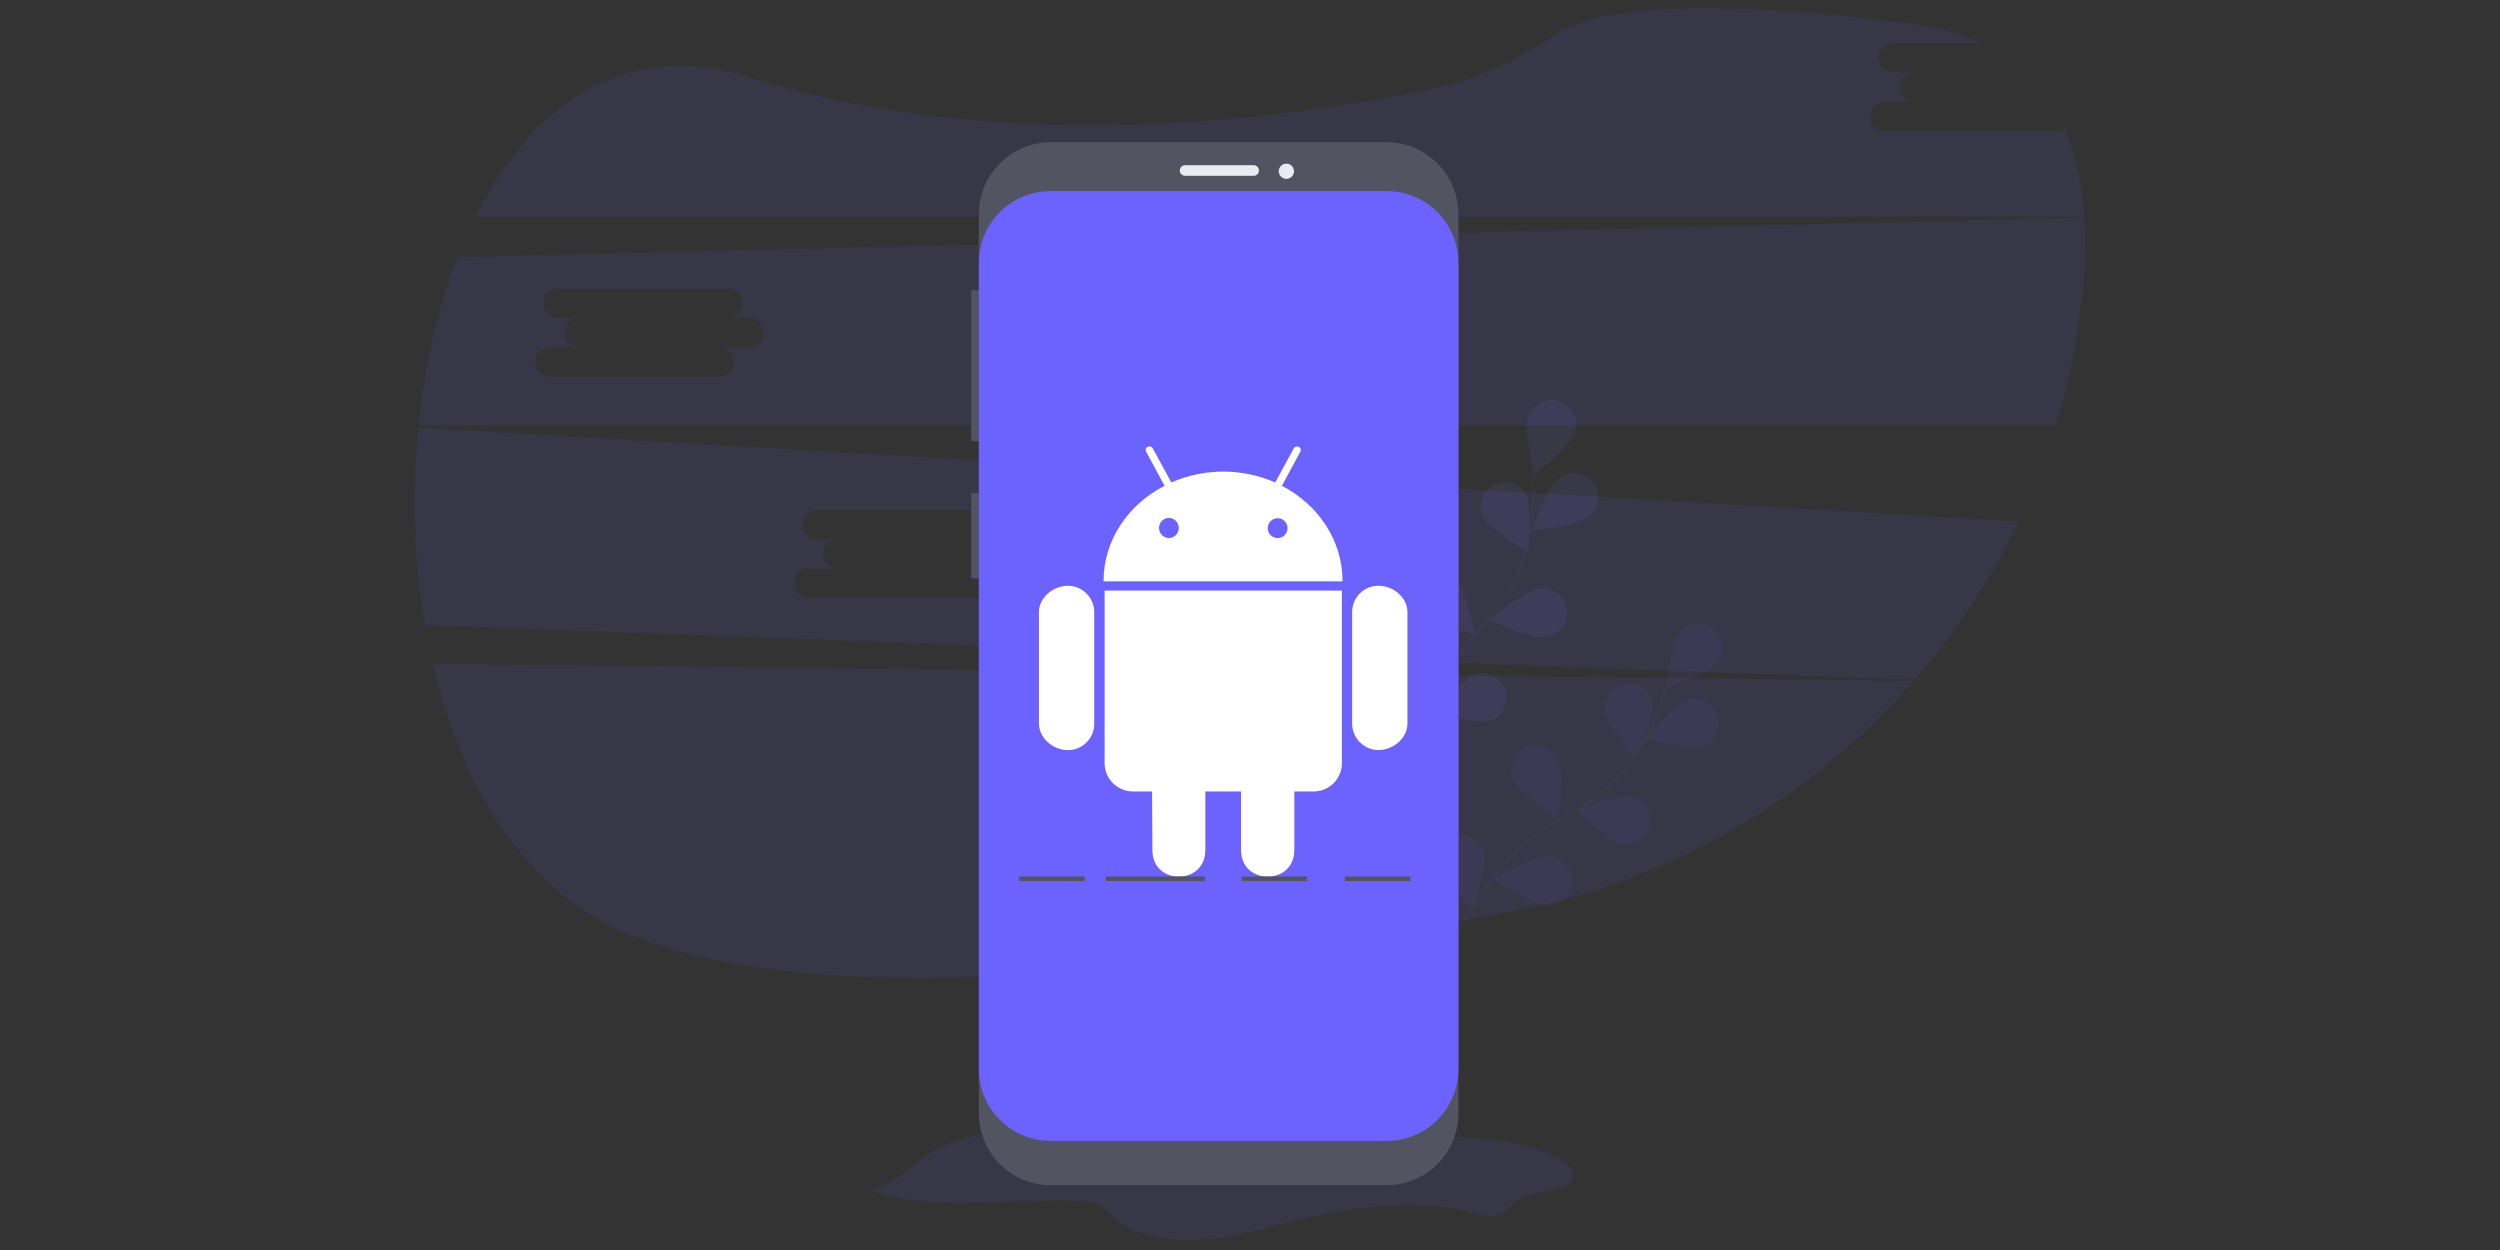 <svg xmlns="http://www.w3.org/2000/svg" xmlns:xlink="http://www.w3.org/1999/xlink" width="500" zoomAndPan="magnify" viewBox="0 0 375 187.5" height="250" preserveAspectRatio="xMidYMid meet" version="1.0"><rect x="0" y="0" width="375" height="187.5" fill="#333333" stroke="none"/><defs><filter x="0%" y="0%" width="100%" height="100%" id="e3f372b615"><feColorMatrix values="0 0 0 0 1 0 0 0 0 1 0 0 0 0 1 0 0 0 1 0" color-interpolation-filters="sRGB"/></filter><clipPath id="733e56c69e"><path d="M 71 1.242 L 312.773 1.242 L 312.773 33 L 71 33 Z M 71 1.242 " clip-rule="nonzero"/></clipPath><clipPath id="2ec7566c6c"><path d="M 62.195 64 L 303 64 L 303 102 L 62.195 102 Z M 62.195 64 " clip-rule="nonzero"/></clipPath><clipPath id="c2b0d8f14c"><path d="M 62.195 32 L 312.773 32 L 312.773 64 L 62.195 64 Z M 62.195 32 " clip-rule="nonzero"/></clipPath><mask id="4fc6499353"><g filter="url(#e3f372b615)"><rect x="-37.5" width="450" fill="#000000" y="-18.75" height="225" fill-opacity="0.1"/></g></mask><clipPath id="e4c96325b2"><path d="M 0.488 3 L 43 3 L 43 53.25 L 0.488 53.25 Z M 0.488 3 " clip-rule="nonzero"/></clipPath><clipPath id="782e311f30"><path d="M 35 0.352 L 44.531 0.352 L 44.531 11 L 35 11 Z M 35 0.352 " clip-rule="nonzero"/></clipPath><clipPath id="b2a52b21d0"><path d="M 35 0.352 L 44.531 0.352 L 44.531 11 L 35 11 Z M 35 0.352 " clip-rule="nonzero"/></clipPath><clipPath id="39af7392e9"><rect x="0" width="45" y="0" height="54"/></clipPath><mask id="df43aba19d"><g filter="url(#e3f372b615)"><rect x="-37.5" width="450" fill="#000000" y="-18.75" height="225" fill-opacity="0.1"/></g></mask><clipPath id="7289fc90a0"><path d="M 0.633 5 L 32 5 L 32 64.031 L 0.633 64.031 Z M 0.633 5 " clip-rule="nonzero"/></clipPath><clipPath id="8d2833b665"><path d="M 24 0.602 L 32 0.602 L 32 13 L 24 13 Z M 24 0.602 " clip-rule="nonzero"/></clipPath><clipPath id="e54c8a61cf"><path d="M 24 11 L 34.859 11 L 34.859 21 L 24 21 Z M 24 11 " clip-rule="nonzero"/></clipPath><clipPath id="b6cf5ef5f3"><path d="M 0.633 43 L 9 43 L 9 54 L 0.633 54 Z M 0.633 43 " clip-rule="nonzero"/></clipPath><clipPath id="e5d899f1eb"><rect x="0" width="35" y="0" height="65"/></clipPath></defs><path fill="#6c63ff" d="M 64.922 99.566 C 68.887 116.535 77.277 131.203 90.543 138.316 C 118.105 153.09 180.27 145.469 226.664 136.715 C 232.48 135.621 238.172 134.047 243.727 132 C 249.285 129.953 254.637 127.457 259.777 124.516 C 264.918 121.574 269.777 118.223 274.359 114.465 C 278.941 110.707 283.18 106.598 287.074 102.129 Z M 64.922 99.566 " fill-opacity="0.1" fill-rule="nonzero"/><g clip-path="url(#733e56c69e)"><path fill="#6c63ff" d="M 308.207 19.699 L 282.754 19.699 C 282.461 19.699 282.18 19.645 281.91 19.535 C 281.641 19.422 281.402 19.262 281.195 19.055 C 280.992 18.848 280.832 18.609 280.719 18.34 C 280.609 18.07 280.551 17.789 280.551 17.496 C 280.551 17.207 280.609 16.926 280.719 16.656 C 280.832 16.383 280.992 16.145 281.195 15.941 C 281.402 15.734 281.641 15.574 281.91 15.461 C 282.18 15.352 282.461 15.293 282.754 15.293 L 287.152 15.293 C 286.863 15.293 286.582 15.238 286.312 15.125 C 286.043 15.016 285.805 14.855 285.598 14.648 C 285.391 14.441 285.23 14.203 285.121 13.934 C 285.008 13.664 284.953 13.383 284.953 13.09 C 284.953 12.797 285.008 12.52 285.121 12.246 C 285.23 11.977 285.391 11.738 285.598 11.531 C 285.805 11.328 286.043 11.168 286.312 11.055 C 286.582 10.945 286.863 10.887 287.152 10.887 L 284.012 10.887 C 283.719 10.887 283.438 10.832 283.168 10.719 C 282.898 10.609 282.66 10.449 282.457 10.242 C 282.25 10.035 282.09 9.797 281.977 9.527 C 281.867 9.258 281.812 8.977 281.812 8.684 C 281.812 8.391 281.867 8.109 281.977 7.84 C 282.09 7.57 282.25 7.332 282.457 7.125 C 282.66 6.918 282.898 6.762 283.168 6.648 C 283.438 6.535 283.719 6.48 284.012 6.48 L 297.297 6.48 C 294.348 5.109 290.902 4.133 286.934 3.621 C 250.707 -1.039 237.773 2.043 233.211 5.219 C 227.582 9.133 221.301 12.008 214.59 13.395 C 192.238 18.012 150.434 23.566 112.547 11.613 C 93.715 5.668 79.719 15.711 71.332 32.488 L 312.629 32.488 C 312.312 27.613 311.367 23.113 309.637 19.172 C 309.227 19.523 308.75 19.703 308.207 19.699 Z M 308.207 19.699 " fill-opacity="0.1" fill-rule="nonzero"/></g><g clip-path="url(#2ec7566c6c)"><path fill="#6c63ff" d="M 62.762 64.156 C 61.781 74.066 62.109 83.934 63.746 93.758 L 287.242 101.945 C 293.492 94.746 298.668 86.84 302.77 78.23 Z M 151.156 85.273 L 146.754 85.273 C 147.047 85.273 147.328 85.332 147.598 85.441 C 147.867 85.555 148.105 85.715 148.312 85.922 C 148.52 86.129 148.676 86.367 148.789 86.637 C 148.898 86.906 148.957 87.188 148.957 87.48 C 148.957 87.77 148.898 88.051 148.789 88.32 C 148.676 88.59 148.52 88.828 148.312 89.035 C 148.105 89.242 147.867 89.402 147.598 89.516 C 147.328 89.625 147.047 89.684 146.754 89.684 L 121.301 89.684 C 121.008 89.684 120.727 89.625 120.457 89.516 C 120.188 89.402 119.949 89.242 119.746 89.035 C 119.539 88.828 119.379 88.59 119.266 88.32 C 119.156 88.051 119.102 87.77 119.102 87.48 C 119.102 87.188 119.156 86.906 119.266 86.637 C 119.379 86.367 119.539 86.129 119.746 85.922 C 119.949 85.715 120.188 85.555 120.457 85.441 C 120.727 85.332 121.008 85.273 121.301 85.273 L 125.699 85.273 C 125.41 85.273 125.129 85.219 124.859 85.109 C 124.59 84.996 124.352 84.836 124.145 84.629 C 123.938 84.422 123.781 84.184 123.668 83.914 C 123.555 83.645 123.5 83.363 123.5 83.07 C 123.5 82.781 123.555 82.5 123.668 82.23 C 123.781 81.957 123.938 81.719 124.145 81.516 C 124.352 81.309 124.59 81.148 124.859 81.035 C 125.129 80.926 125.41 80.867 125.699 80.867 L 122.559 80.867 C 122.266 80.867 121.984 80.812 121.715 80.699 C 121.445 80.59 121.207 80.43 121.004 80.223 C 120.797 80.016 120.637 79.777 120.527 79.508 C 120.414 79.238 120.359 78.957 120.359 78.664 C 120.359 78.371 120.414 78.09 120.527 77.82 C 120.637 77.551 120.797 77.312 121.004 77.105 C 121.207 76.898 121.445 76.742 121.715 76.629 C 121.984 76.516 122.266 76.461 122.559 76.461 L 148.016 76.461 C 148.305 76.461 148.586 76.516 148.855 76.629 C 149.125 76.742 149.363 76.898 149.57 77.105 C 149.777 77.312 149.934 77.551 150.047 77.82 C 150.16 78.09 150.215 78.371 150.215 78.664 C 150.215 78.957 150.16 79.238 150.047 79.508 C 149.934 79.777 149.777 80.016 149.57 80.223 C 149.363 80.43 149.125 80.59 148.855 80.699 C 148.586 80.812 148.305 80.867 148.016 80.867 L 151.156 80.867 C 151.449 80.867 151.73 80.926 152 81.035 C 152.27 81.148 152.504 81.309 152.711 81.516 C 152.918 81.719 153.078 81.957 153.188 82.23 C 153.301 82.5 153.355 82.781 153.355 83.07 C 153.355 83.363 153.301 83.645 153.188 83.914 C 153.078 84.184 152.918 84.422 152.711 84.629 C 152.504 84.836 152.27 84.996 152 85.109 C 151.73 85.219 151.449 85.273 151.156 85.273 Z M 151.156 85.273 " fill-opacity="0.1" fill-rule="nonzero"/></g><g clip-path="url(#c2b0d8f14c)"><path fill="#6c63ff" d="M 312.641 32.641 L 68.637 38.586 C 65.668 46.223 63.711 54.863 62.797 63.816 L 308.363 63.816 C 309.969 58.551 311.152 53.188 311.91 47.734 C 312.641 42.469 312.934 37.383 312.641 32.641 Z M 112.336 52.117 L 107.934 52.117 C 108.227 52.117 108.508 52.172 108.777 52.281 C 109.047 52.395 109.285 52.555 109.488 52.762 C 109.695 52.969 109.855 53.207 109.965 53.477 C 110.078 53.746 110.133 54.027 110.133 54.32 C 110.133 54.609 110.078 54.891 109.965 55.16 C 109.855 55.434 109.695 55.672 109.488 55.875 C 109.285 56.082 109.047 56.242 108.777 56.355 C 108.508 56.465 108.227 56.523 107.934 56.523 L 82.477 56.523 C 82.188 56.523 81.906 56.465 81.637 56.355 C 81.367 56.242 81.129 56.082 80.922 55.875 C 80.715 55.672 80.559 55.434 80.445 55.16 C 80.332 54.891 80.277 54.609 80.277 54.32 C 80.277 54.027 80.332 53.746 80.445 53.477 C 80.559 53.207 80.715 52.969 80.922 52.762 C 81.129 52.555 81.367 52.395 81.637 52.281 C 81.906 52.172 82.188 52.117 82.477 52.117 L 86.879 52.117 C 86.586 52.117 86.305 52.059 86.035 51.949 C 85.766 51.836 85.531 51.676 85.324 51.469 C 85.117 51.262 84.957 51.023 84.848 50.754 C 84.734 50.484 84.68 50.203 84.68 49.91 C 84.68 49.621 84.734 49.34 84.848 49.07 C 84.957 48.797 85.117 48.559 85.324 48.355 C 85.531 48.148 85.766 47.988 86.035 47.875 C 86.305 47.766 86.586 47.707 86.879 47.707 L 83.738 47.707 C 83.445 47.707 83.164 47.652 82.895 47.539 C 82.625 47.43 82.387 47.27 82.18 47.062 C 81.973 46.855 81.816 46.617 81.703 46.348 C 81.594 46.078 81.535 45.797 81.535 45.504 C 81.535 45.215 81.594 44.934 81.703 44.66 C 81.816 44.391 81.973 44.152 82.18 43.945 C 82.387 43.742 82.625 43.582 82.895 43.469 C 83.164 43.359 83.445 43.301 83.738 43.301 L 109.191 43.301 C 109.484 43.301 109.766 43.359 110.035 43.469 C 110.305 43.582 110.543 43.742 110.75 43.945 C 110.953 44.152 111.113 44.391 111.227 44.66 C 111.336 44.934 111.391 45.215 111.391 45.504 C 111.391 45.797 111.336 46.078 111.227 46.348 C 111.113 46.617 110.953 46.855 110.75 47.062 C 110.543 47.27 110.305 47.43 110.035 47.539 C 109.766 47.652 109.484 47.707 109.191 47.707 L 112.336 47.707 C 112.625 47.707 112.906 47.766 113.176 47.875 C 113.445 47.988 113.684 48.148 113.891 48.355 C 114.098 48.559 114.254 48.797 114.367 49.07 C 114.48 49.34 114.535 49.621 114.535 49.91 C 114.535 50.203 114.48 50.484 114.367 50.754 C 114.254 51.023 114.098 51.262 113.891 51.469 C 113.684 51.676 113.445 51.836 113.176 51.949 C 112.906 52.059 112.625 52.117 112.336 52.117 Z M 112.336 52.117 " fill-opacity="0.1" fill-rule="nonzero"/></g><g mask="url(#4fc6499353)"><g transform="matrix(1, 0, 0, 1, 214, 93)"><g clip-path="url(#39af7392e9)"><g clip-path="url(#e4c96325b2)"><path stroke-linecap="butt" transform="matrix(0.228, 0, 0, 0.229, -163.534, -102.287)" fill="none" stroke-linejoin="miter" d="M 728.992 669.333 C 728.992 669.333 757.199 599.83 809.867 574.055 C 820.951 568.725 830.906 561.773 839.733 553.216 C 848.559 544.658 855.795 534.922 861.474 524.007 C 866.777 513.57 871.087 502.724 874.406 491.502 " stroke="#535461" stroke-width="2" stroke-opacity="1" stroke-miterlimit="10"/></g><g clip-path="url(#782e311f30)"><path fill="#6c63ff" d="M 43.703 6.352 C 42.449 7.93 35.961 10.238 35.961 10.238 C 35.961 10.238 36.742 3.379 37.996 1.812 C 38.309 1.465 38.672 1.188 39.09 0.98 C 39.504 0.773 39.945 0.652 40.41 0.613 C 40.875 0.574 41.328 0.621 41.773 0.758 C 42.219 0.891 42.625 1.105 42.988 1.395 C 43.352 1.684 43.648 2.031 43.883 2.438 C 44.113 2.84 44.262 3.273 44.328 3.734 C 44.395 4.195 44.375 4.652 44.27 5.105 C 44.16 5.559 43.973 5.977 43.707 6.359 Z M 43.703 6.352 " fill-opacity="1" fill-rule="nonzero"/></g><path fill="#6c63ff" d="M 41.477 18.852 C 39.566 19.492 32.871 17.895 32.871 17.895 C 32.871 17.895 37.246 12.57 39.156 11.93 C 39.602 11.809 40.059 11.777 40.52 11.832 C 40.98 11.887 41.414 12.023 41.824 12.242 C 42.23 12.465 42.586 12.75 42.883 13.105 C 43.184 13.461 43.406 13.859 43.555 14.301 C 43.703 14.742 43.766 15.191 43.742 15.656 C 43.715 16.121 43.605 16.562 43.414 16.988 C 43.223 17.41 42.957 17.781 42.625 18.105 C 42.289 18.426 41.906 18.676 41.477 18.852 Z M 41.477 18.852 " fill-opacity="1" fill-rule="nonzero"/><path fill="#6c63ff" d="M 29.406 33.625 C 27.434 33.215 22.461 28.449 22.461 28.449 C 22.461 28.449 28.918 26.062 30.891 26.473 C 31.336 26.598 31.746 26.801 32.113 27.082 C 32.484 27.359 32.789 27.699 33.031 28.094 C 33.27 28.492 33.43 28.918 33.512 29.375 C 33.59 29.832 33.582 30.289 33.488 30.742 C 33.391 31.195 33.219 31.617 32.965 32.008 C 32.711 32.395 32.395 32.723 32.016 32.988 C 31.637 33.258 31.219 33.445 30.77 33.555 C 30.32 33.664 29.863 33.688 29.406 33.621 Z M 29.406 33.625 " fill-opacity="1" fill-rule="nonzero"/><path fill="#6c63ff" d="M 17.758 42.746 C 15.746 42.672 10.039 38.82 10.039 38.82 C 10.039 38.82 16.004 35.383 18.016 35.445 C 18.266 35.438 18.512 35.457 18.758 35.5 C 19.008 35.543 19.246 35.609 19.477 35.703 C 19.711 35.797 19.93 35.91 20.141 36.051 C 20.348 36.188 20.543 36.344 20.719 36.523 C 20.895 36.699 21.051 36.895 21.188 37.102 C 21.324 37.312 21.438 37.535 21.531 37.766 C 21.621 38 21.688 38.238 21.73 38.488 C 21.773 38.734 21.789 38.98 21.781 39.234 C 21.773 39.484 21.738 39.73 21.68 39.973 C 21.621 40.215 21.535 40.449 21.43 40.676 C 21.32 40.902 21.191 41.117 21.039 41.316 C 20.891 41.516 20.719 41.699 20.531 41.863 C 20.344 42.027 20.141 42.172 19.922 42.293 C 19.703 42.414 19.477 42.516 19.238 42.59 C 19 42.668 18.754 42.719 18.504 42.742 C 18.258 42.77 18.008 42.77 17.758 42.746 Z M 17.758 42.746 " fill-opacity="1" fill-rule="nonzero"/><path fill="#6c63ff" d="M 26.637 13.43 C 26.895 15.43 31.254 20.762 31.254 20.762 C 31.254 20.762 34.125 14.496 33.871 12.496 C 33.781 12.039 33.613 11.617 33.359 11.227 C 33.109 10.836 32.797 10.504 32.422 10.23 C 32.047 9.961 31.633 9.766 31.184 9.652 C 30.734 9.539 30.277 9.512 29.816 9.57 C 29.359 9.629 28.926 9.773 28.52 9.996 C 28.113 10.219 27.762 10.512 27.465 10.871 C 27.172 11.23 26.953 11.629 26.809 12.07 C 26.668 12.512 26.609 12.965 26.637 13.43 Z M 26.637 13.43 " fill-opacity="1" fill-rule="nonzero"/><path fill="#6c63ff" d="M 13.152 24.266 C 13.992 26.098 19.75 29.879 19.75 29.879 C 19.75 29.879 20.617 23.039 19.773 21.211 C 19.684 20.977 19.57 20.754 19.438 20.547 C 19.301 20.336 19.145 20.141 18.969 19.961 C 18.797 19.785 18.605 19.625 18.398 19.484 C 18.188 19.348 17.969 19.23 17.738 19.137 C 17.508 19.043 17.27 18.973 17.023 18.926 C 16.777 18.883 16.527 18.863 16.277 18.867 C 16.027 18.875 15.781 18.906 15.539 18.961 C 15.297 19.02 15.062 19.098 14.836 19.203 C 14.605 19.309 14.395 19.434 14.191 19.582 C 13.992 19.73 13.809 19.898 13.641 20.086 C 13.473 20.273 13.328 20.473 13.203 20.691 C 13.078 20.906 12.977 21.133 12.898 21.371 C 12.816 21.609 12.766 21.852 12.734 22.102 C 12.707 22.348 12.703 22.598 12.723 22.848 C 12.746 23.094 12.793 23.34 12.863 23.578 C 12.938 23.82 13.031 24.047 13.152 24.27 Z M 13.152 24.266 " fill-opacity="1" fill-rule="nonzero"/><path fill="#6c63ff" d="M 1.484 36.602 C 2.008 38.551 7.043 43.254 7.043 43.254 C 7.043 43.254 9.051 36.66 8.527 34.711 C 8.379 34.27 8.156 33.875 7.855 33.52 C 7.555 33.168 7.199 32.883 6.789 32.664 C 6.383 32.445 5.945 32.309 5.488 32.254 C 5.027 32.203 4.57 32.234 4.125 32.355 C 3.676 32.477 3.266 32.676 2.895 32.953 C 2.52 33.227 2.211 33.562 1.969 33.957 C 1.723 34.352 1.559 34.777 1.477 35.234 C 1.395 35.691 1.395 36.148 1.484 36.602 Z M 1.484 36.602 " fill-opacity="1" fill-rule="nonzero"/><g clip-path="url(#b2a52b21d0)"><path fill="#000000" d="M 43.703 6.352 C 42.449 7.93 35.961 10.238 35.961 10.238 C 35.961 10.238 36.742 3.379 37.996 1.812 C 38.309 1.465 38.672 1.188 39.09 0.98 C 39.504 0.773 39.945 0.652 40.41 0.613 C 40.875 0.574 41.328 0.621 41.773 0.758 C 42.219 0.891 42.625 1.105 42.988 1.395 C 43.352 1.684 43.648 2.031 43.883 2.438 C 44.113 2.84 44.262 3.273 44.328 3.734 C 44.395 4.195 44.375 4.652 44.27 5.105 C 44.16 5.559 43.973 5.977 43.707 6.359 Z M 43.703 6.352 " fill-opacity="0.25" fill-rule="nonzero"/></g><path fill="#000000" d="M 41.477 18.852 C 39.566 19.492 32.871 17.895 32.871 17.895 C 32.871 17.895 37.246 12.57 39.156 11.93 C 39.602 11.809 40.059 11.777 40.52 11.832 C 40.98 11.887 41.414 12.023 41.824 12.242 C 42.23 12.465 42.586 12.75 42.883 13.105 C 43.184 13.461 43.406 13.859 43.555 14.301 C 43.703 14.742 43.766 15.191 43.742 15.656 C 43.715 16.121 43.605 16.562 43.414 16.988 C 43.223 17.41 42.957 17.781 42.625 18.105 C 42.289 18.426 41.906 18.676 41.477 18.852 Z M 41.477 18.852 " fill-opacity="0.25" fill-rule="nonzero"/><path fill="#000000" d="M 29.406 33.625 C 27.434 33.215 22.461 28.449 22.461 28.449 C 22.461 28.449 28.918 26.062 30.891 26.473 C 31.336 26.598 31.746 26.801 32.113 27.082 C 32.484 27.359 32.789 27.699 33.031 28.094 C 33.27 28.492 33.43 28.918 33.512 29.375 C 33.59 29.832 33.582 30.289 33.488 30.742 C 33.391 31.195 33.219 31.617 32.965 32.008 C 32.711 32.395 32.395 32.723 32.016 32.988 C 31.637 33.258 31.219 33.445 30.77 33.555 C 30.32 33.664 29.863 33.688 29.406 33.621 Z M 29.406 33.625 " fill-opacity="0.25" fill-rule="nonzero"/><path fill="#000000" d="M 17.758 42.746 C 15.746 42.672 10.039 38.82 10.039 38.82 C 10.039 38.82 16.004 35.383 18.016 35.445 C 18.266 35.438 18.512 35.457 18.758 35.5 C 19.008 35.543 19.246 35.609 19.477 35.703 C 19.711 35.797 19.93 35.91 20.141 36.051 C 20.348 36.188 20.543 36.344 20.719 36.523 C 20.895 36.699 21.051 36.895 21.188 37.102 C 21.324 37.312 21.438 37.535 21.531 37.766 C 21.621 38 21.688 38.238 21.73 38.488 C 21.773 38.734 21.789 38.98 21.781 39.234 C 21.773 39.484 21.738 39.73 21.68 39.973 C 21.621 40.215 21.535 40.449 21.43 40.676 C 21.32 40.902 21.191 41.117 21.039 41.316 C 20.891 41.516 20.719 41.699 20.531 41.863 C 20.344 42.027 20.141 42.172 19.922 42.293 C 19.703 42.414 19.477 42.516 19.238 42.59 C 19 42.668 18.754 42.719 18.504 42.742 C 18.258 42.77 18.008 42.77 17.758 42.746 Z M 17.758 42.746 " fill-opacity="0.25" fill-rule="nonzero"/><path fill="#000000" d="M 26.637 13.43 C 26.895 15.43 31.254 20.762 31.254 20.762 C 31.254 20.762 34.125 14.496 33.871 12.496 C 33.781 12.039 33.613 11.617 33.359 11.227 C 33.109 10.836 32.797 10.504 32.422 10.23 C 32.047 9.961 31.633 9.766 31.184 9.652 C 30.734 9.539 30.277 9.512 29.816 9.57 C 29.359 9.629 28.926 9.773 28.52 9.996 C 28.113 10.219 27.762 10.512 27.465 10.871 C 27.172 11.23 26.953 11.629 26.809 12.07 C 26.668 12.512 26.609 12.965 26.637 13.43 Z M 26.637 13.43 " fill-opacity="0.25" fill-rule="nonzero"/><path fill="#000000" d="M 13.152 24.266 C 13.992 26.098 19.75 29.879 19.75 29.879 C 19.75 29.879 20.617 23.039 19.773 21.211 C 19.684 20.977 19.57 20.754 19.438 20.547 C 19.301 20.336 19.145 20.141 18.969 19.961 C 18.797 19.785 18.605 19.625 18.398 19.484 C 18.188 19.348 17.969 19.23 17.738 19.137 C 17.508 19.043 17.27 18.973 17.023 18.926 C 16.777 18.883 16.527 18.863 16.277 18.867 C 16.027 18.875 15.781 18.906 15.539 18.961 C 15.297 19.02 15.062 19.098 14.836 19.203 C 14.605 19.309 14.395 19.434 14.191 19.582 C 13.992 19.73 13.809 19.898 13.641 20.086 C 13.473 20.273 13.328 20.473 13.203 20.691 C 13.078 20.906 12.977 21.133 12.898 21.371 C 12.816 21.609 12.766 21.852 12.734 22.102 C 12.707 22.348 12.703 22.598 12.723 22.848 C 12.746 23.094 12.793 23.34 12.863 23.578 C 12.938 23.82 13.031 24.047 13.152 24.27 Z M 13.152 24.266 " fill-opacity="0.25" fill-rule="nonzero"/><path fill="#000000" d="M 1.484 36.602 C 2.008 38.551 7.043 43.254 7.043 43.254 C 7.043 43.254 9.051 36.66 8.527 34.711 C 8.379 34.27 8.156 33.875 7.855 33.52 C 7.555 33.168 7.199 32.883 6.789 32.664 C 6.383 32.445 5.945 32.309 5.488 32.254 C 5.027 32.203 4.57 32.234 4.125 32.355 C 3.676 32.477 3.266 32.676 2.895 32.953 C 2.52 33.227 2.211 33.562 1.969 33.957 C 1.723 34.352 1.559 34.777 1.477 35.234 C 1.395 35.691 1.395 36.148 1.484 36.602 Z M 1.484 36.602 " fill-opacity="0.25" fill-rule="nonzero"/></g></g></g><g mask="url(#df43aba19d)"><g transform="matrix(1, 0, 0, 1, 205, 59)"><g clip-path="url(#e5d899f1eb)"><g clip-path="url(#7289fc90a0)"><path stroke-linecap="butt" transform="matrix(0.228, 0, 0, 0.229, -154.534, -68.287)" fill="none" stroke-linejoin="miter" d="M 708.996 567.718 C 708.996 567.718 712.554 492.783 753.693 451.002 C 762.365 442.291 769.43 432.435 774.903 421.418 C 780.377 410.418 783.969 398.82 785.697 386.658 C 787.236 375.06 787.715 363.41 787.117 351.727 " stroke="#535461" stroke-width="2" stroke-opacity="1" stroke-miterlimit="10"/></g><g clip-path="url(#8d2833b665)"><path fill="#6c63ff" d="M 31.125 6.09 C 30.465 7.996 25.109 12.324 25.109 12.324 C 25.109 12.324 23.578 5.605 24.238 3.699 C 24.305 3.457 24.395 3.223 24.508 3 C 24.621 2.777 24.754 2.566 24.91 2.371 C 25.066 2.176 25.242 1.996 25.434 1.836 C 25.629 1.676 25.836 1.539 26.059 1.418 C 26.277 1.301 26.512 1.207 26.75 1.141 C 26.992 1.07 27.238 1.023 27.488 1.008 C 27.738 0.988 27.984 0.992 28.234 1.027 C 28.484 1.059 28.727 1.113 28.961 1.199 C 29.199 1.281 29.426 1.387 29.641 1.516 C 29.855 1.645 30.055 1.793 30.238 1.961 C 30.426 2.133 30.59 2.32 30.734 2.523 C 30.883 2.727 31.004 2.945 31.105 3.172 C 31.207 3.402 31.285 3.641 31.336 3.887 C 31.391 4.133 31.418 4.379 31.418 4.629 C 31.422 4.883 31.398 5.129 31.348 5.375 C 31.297 5.621 31.223 5.859 31.125 6.09 Z M 31.125 6.09 " fill-opacity="1" fill-rule="nonzero"/></g><g clip-path="url(#e54c8a61cf)"><path fill="#6c63ff" d="M 33.152 18.613 C 31.555 19.855 24.719 20.57 24.719 20.57 C 24.719 20.57 27.082 14.094 28.668 12.855 C 28.855 12.691 29.059 12.543 29.273 12.418 C 29.488 12.293 29.715 12.191 29.953 12.113 C 30.191 12.035 30.434 11.984 30.684 11.953 C 30.93 11.926 31.18 11.922 31.426 11.945 C 31.676 11.969 31.922 12.016 32.16 12.09 C 32.398 12.164 32.629 12.258 32.848 12.379 C 33.066 12.5 33.27 12.641 33.461 12.801 C 33.652 12.965 33.824 13.141 33.977 13.34 C 34.133 13.535 34.262 13.746 34.375 13.973 C 34.484 14.195 34.57 14.43 34.633 14.672 C 34.695 14.914 34.734 15.16 34.746 15.41 C 34.758 15.66 34.746 15.91 34.707 16.156 C 34.668 16.402 34.605 16.645 34.516 16.879 C 34.43 17.113 34.316 17.336 34.184 17.547 C 34.051 17.758 33.898 17.953 33.723 18.133 C 33.551 18.312 33.359 18.473 33.152 18.613 Z M 33.152 18.613 " fill-opacity="1" fill-rule="nonzero"/></g><path fill="#6c63ff" d="M 26.656 36.57 C 24.66 36.84 18.391 33.996 18.391 33.996 C 18.391 33.996 23.695 29.602 25.699 29.332 C 25.941 29.285 26.191 29.258 26.441 29.262 C 26.691 29.262 26.938 29.289 27.18 29.344 C 27.426 29.395 27.66 29.473 27.891 29.574 C 28.121 29.672 28.336 29.797 28.539 29.941 C 28.742 30.086 28.93 30.25 29.098 30.434 C 29.27 30.617 29.418 30.816 29.547 31.031 C 29.676 31.246 29.781 31.473 29.863 31.707 C 29.945 31.945 30.004 32.188 30.039 32.434 C 30.07 32.684 30.078 32.93 30.062 33.18 C 30.043 33.43 30 33.676 29.934 33.918 C 29.863 34.156 29.773 34.387 29.656 34.609 C 29.543 34.832 29.406 35.039 29.246 35.234 C 29.09 35.43 28.914 35.605 28.719 35.762 C 28.523 35.918 28.316 36.055 28.094 36.172 C 27.871 36.285 27.641 36.375 27.402 36.445 C 27.16 36.512 26.914 36.555 26.664 36.57 Z M 26.656 36.57 " fill-opacity="1" fill-rule="nonzero"/><path fill="#6c63ff" d="M 18.688 49.043 C 16.766 49.641 10.105 47.898 10.105 47.898 C 10.105 47.898 14.59 42.668 16.512 42.066 C 16.965 41.957 17.418 41.934 17.879 41.996 C 18.34 42.059 18.773 42.207 19.176 42.434 C 19.582 42.664 19.93 42.957 20.219 43.32 C 20.512 43.684 20.727 44.086 20.867 44.527 C 21.004 44.973 21.059 45.426 21.023 45.891 C 20.988 46.355 20.871 46.797 20.668 47.215 C 20.465 47.633 20.195 48 19.852 48.312 C 19.512 48.629 19.121 48.871 18.688 49.035 Z M 18.688 49.043 " fill-opacity="1" fill-rule="nonzero"/><path fill="#6c63ff" d="M 17.359 18.438 C 18.27 20.238 24.145 23.82 24.145 23.82 C 24.145 23.82 24.777 16.961 23.871 15.152 C 23.637 14.754 23.34 14.41 22.973 14.121 C 22.605 13.836 22.203 13.625 21.758 13.492 C 21.309 13.363 20.855 13.316 20.395 13.359 C 19.93 13.398 19.492 13.523 19.078 13.734 C 18.664 13.941 18.301 14.219 17.992 14.566 C 17.684 14.914 17.449 15.309 17.289 15.742 C 17.129 16.18 17.055 16.633 17.066 17.098 C 17.078 17.562 17.176 18.008 17.359 18.438 Z M 17.359 18.438 " fill-opacity="1" fill-rule="nonzero"/><path fill="#6c63ff" d="M 8.223 33.141 C 9.625 34.59 16.309 36.246 16.309 36.246 C 16.309 36.246 14.863 29.508 13.461 28.059 C 13.117 27.746 12.727 27.508 12.293 27.344 C 11.855 27.18 11.406 27.102 10.941 27.105 C 10.477 27.113 10.031 27.207 9.602 27.387 C 9.172 27.562 8.793 27.816 8.457 28.141 C 8.125 28.461 7.863 28.836 7.672 29.262 C 7.48 29.684 7.375 30.129 7.352 30.594 C 7.328 31.059 7.395 31.512 7.543 31.953 C 7.695 32.391 7.922 32.789 8.223 33.145 Z M 8.223 33.141 " fill-opacity="1" fill-rule="nonzero"/><g clip-path="url(#b6cf5ef5f3)"><path fill="#6c63ff" d="M 1.305 48.648 C 2.445 50.316 8.75 53.078 8.75 53.078 C 8.75 53.078 8.461 46.191 7.324 44.527 C 7.035 44.168 6.691 43.871 6.293 43.641 C 5.895 43.41 5.465 43.262 5.012 43.191 C 4.555 43.121 4.102 43.141 3.652 43.242 C 3.203 43.348 2.789 43.527 2.406 43.789 C 2.027 44.051 1.707 44.371 1.445 44.75 C 1.188 45.133 1.008 45.551 0.906 46 C 0.805 46.449 0.785 46.902 0.855 47.359 C 0.926 47.816 1.074 48.242 1.305 48.645 Z M 1.305 48.648 " fill-opacity="1" fill-rule="nonzero"/></g></g></g></g><path fill="#6c63ff" d="M 130.664 178.652 C 139.645 181.676 150.598 179.836 160.785 180.047 C 162.184 180.078 163.656 180.164 164.777 180.688 C 165.895 181.207 166.445 182.059 167.211 182.777 C 170.066 185.477 175.914 186.34 181.027 185.883 C 186.141 185.426 190.828 183.914 195.645 182.762 C 203.984 180.766 213.52 179.859 221.742 182.035 C 222.5 182.23 223.293 182.461 224.102 182.383 C 225.906 182.203 226.441 180.758 227.703 179.934 C 229.988 178.441 234.926 178.848 235.926 176.883 C 236.512 175.738 235.16 174.551 233.695 173.766 C 228.07 170.754 220.027 170.258 212.672 170.723 C 205.312 171.188 198.078 172.469 190.68 172.473 C 181.469 172.473 172.562 170.508 163.438 169.703 C 157.117 169.145 150.219 169.215 144.293 170.848 C 137.887 172.633 136.469 176.621 130.664 178.652 Z M 130.664 178.652 " fill-opacity="0.1" fill-rule="nonzero"/><path fill="#535461" d="M 145.684 43.527 L 147.285 43.527 L 147.285 66.168 L 145.684 66.168 Z M 145.684 43.527 " fill-opacity="1" fill-rule="nonzero"/><path fill="#535461" d="M 145.684 73.945 L 147.285 73.945 L 147.285 86.75 L 145.684 86.75 Z M 145.684 73.945 " fill-opacity="1" fill-rule="nonzero"/><path fill="#535461" d="M 157.582 21.344 L 208.004 21.344 C 208.711 21.344 209.41 21.414 210.102 21.551 C 210.797 21.691 211.469 21.895 212.121 22.164 C 212.773 22.438 213.395 22.77 213.98 23.16 C 214.566 23.555 215.109 24 215.609 24.5 C 216.109 25 216.555 25.543 216.949 26.133 C 217.34 26.719 217.672 27.34 217.941 27.996 C 218.211 28.648 218.418 29.32 218.555 30.016 C 218.691 30.707 218.762 31.41 218.762 32.117 L 218.762 166.996 C 218.762 167.703 218.691 168.406 218.555 169.098 C 218.418 169.793 218.211 170.465 217.941 171.117 C 217.672 171.773 217.34 172.395 216.949 172.98 C 216.555 173.57 216.109 174.113 215.609 174.613 C 215.109 175.113 214.566 175.559 213.98 175.953 C 213.395 176.348 212.773 176.676 212.121 176.949 C 211.469 177.219 210.797 177.422 210.102 177.562 C 209.41 177.699 208.711 177.77 208.004 177.77 L 157.582 177.77 C 156.875 177.77 156.176 177.699 155.484 177.562 C 154.793 177.422 154.117 177.219 153.465 176.949 C 152.812 176.676 152.195 176.348 151.605 175.953 C 151.02 175.559 150.477 175.113 149.977 174.613 C 149.477 174.113 149.031 173.57 148.641 172.98 C 148.246 172.395 147.914 171.773 147.645 171.117 C 147.375 170.465 147.172 169.793 147.031 169.098 C 146.895 168.406 146.828 167.703 146.828 166.996 L 146.828 32.117 C 146.828 31.41 146.895 30.707 147.031 30.016 C 147.172 29.32 147.375 28.648 147.645 27.996 C 147.914 27.34 148.246 26.719 148.641 26.133 C 149.031 25.543 149.477 25 149.977 24.5 C 150.477 24 151.02 23.555 151.605 23.16 C 152.195 22.77 152.812 22.438 153.465 22.164 C 154.117 21.895 154.793 21.691 155.484 21.551 C 156.176 21.414 156.875 21.344 157.582 21.344 Z M 157.582 21.344 " fill-opacity="1" fill-rule="nonzero"/><path fill="#6c63ff" d="M 157.582 28.664 L 208.004 28.664 C 208.711 28.664 209.41 28.73 210.102 28.871 C 210.797 29.008 211.469 29.211 212.121 29.484 C 212.773 29.754 213.395 30.086 213.98 30.48 C 214.566 30.871 215.109 31.316 215.609 31.816 C 216.109 32.316 216.555 32.863 216.949 33.449 C 217.34 34.039 217.672 34.66 217.941 35.312 C 218.211 35.965 218.418 36.641 218.555 37.332 C 218.691 38.027 218.762 38.727 218.762 39.434 L 218.762 160.363 C 218.762 161.07 218.691 161.773 218.555 162.465 C 218.418 163.16 218.211 163.832 217.941 164.488 C 217.672 165.141 217.34 165.762 216.949 166.348 C 216.555 166.938 216.109 167.48 215.609 167.98 C 215.109 168.48 214.566 168.93 213.98 169.32 C 213.395 169.715 212.773 170.047 212.121 170.316 C 211.469 170.586 210.797 170.793 210.102 170.93 C 209.41 171.066 208.711 171.137 208.004 171.137 L 157.582 171.137 C 156.875 171.137 156.176 171.066 155.484 170.93 C 154.793 170.793 154.117 170.586 153.465 170.316 C 152.812 170.047 152.195 169.715 151.605 169.32 C 151.02 168.93 150.477 168.48 149.977 167.98 C 149.477 167.48 149.031 166.938 148.641 166.348 C 148.246 165.762 147.914 165.141 147.645 164.488 C 147.375 163.832 147.172 163.16 147.031 162.465 C 146.895 161.773 146.828 161.07 146.828 160.363 L 146.828 39.434 C 146.828 38.727 146.895 38.027 147.031 37.332 C 147.172 36.641 147.375 35.965 147.645 35.312 C 147.914 34.66 148.246 34.039 148.641 33.449 C 149.031 32.863 149.477 32.316 149.977 31.816 C 150.477 31.316 151.02 30.871 151.605 30.48 C 152.195 30.086 152.812 29.754 153.465 29.484 C 154.117 29.211 154.793 29.008 155.484 28.871 C 156.176 28.73 156.875 28.664 157.582 28.664 Z M 157.582 28.664 " fill-opacity="1" fill-rule="nonzero"/><path fill="#eaeaf3" d="M 177.77 24.777 L 188.047 24.777 C 188.266 24.777 188.457 24.855 188.609 25.012 C 188.766 25.168 188.844 25.355 188.844 25.574 C 188.844 25.797 188.766 25.984 188.609 26.141 C 188.457 26.297 188.266 26.375 188.047 26.375 L 177.77 26.375 C 177.551 26.375 177.359 26.297 177.203 26.141 C 177.047 25.984 176.969 25.797 176.969 25.574 C 176.969 25.355 177.047 25.168 177.203 25.012 C 177.359 24.855 177.551 24.777 177.77 24.777 Z M 177.77 24.777 " fill-opacity="1" fill-rule="nonzero"/><path fill="#eaeaf3" d="M 194.098 25.691 C 194.098 25.844 194.07 25.988 194.012 26.129 C 193.953 26.27 193.871 26.391 193.762 26.5 C 193.656 26.605 193.531 26.688 193.395 26.746 C 193.254 26.805 193.105 26.832 192.957 26.832 C 192.805 26.832 192.66 26.805 192.52 26.746 C 192.379 26.688 192.254 26.605 192.148 26.5 C 192.043 26.391 191.957 26.27 191.902 26.129 C 191.844 25.988 191.812 25.844 191.812 25.691 C 191.812 25.539 191.844 25.395 191.902 25.254 C 191.957 25.113 192.043 24.988 192.148 24.883 C 192.254 24.773 192.379 24.691 192.52 24.633 C 192.66 24.574 192.805 24.547 192.957 24.547 C 193.105 24.547 193.254 24.574 193.395 24.633 C 193.531 24.691 193.656 24.773 193.762 24.883 C 193.871 24.988 193.953 25.113 194.012 25.254 C 194.07 25.395 194.098 25.539 194.098 25.691 Z M 194.098 25.691 " fill-opacity="1" fill-rule="nonzero"/><path fill="#ffffff" d="M 164.137 91.828 L 164.137 108.52 C 164.141 108.781 164.117 109.043 164.066 109.301 C 164.02 109.559 163.945 109.809 163.848 110.051 C 163.75 110.293 163.629 110.523 163.484 110.742 C 163.34 110.961 163.176 111.16 162.992 111.348 C 162.809 111.531 162.605 111.699 162.391 111.844 C 162.172 111.992 161.945 112.113 161.703 112.215 C 161.461 112.312 161.211 112.391 160.957 112.441 C 160.699 112.492 160.441 112.516 160.18 112.516 C 157.977 112.516 155.84 110.727 155.84 108.52 L 155.84 91.828 C 155.84 89.648 157.969 87.863 160.18 87.863 C 160.703 87.867 161.207 87.969 161.691 88.168 C 162.176 88.371 162.602 88.66 162.973 89.031 C 163.344 89.402 163.629 89.828 163.832 90.312 C 164.031 90.797 164.133 91.301 164.137 91.828 Z M 165.691 114.453 C 165.691 114.734 165.719 115.012 165.773 115.285 C 165.824 115.562 165.906 115.828 166.012 116.086 C 166.121 116.348 166.25 116.594 166.406 116.824 C 166.562 117.059 166.738 117.273 166.938 117.473 C 167.133 117.672 167.348 117.848 167.582 118.004 C 167.816 118.156 168.062 118.289 168.32 118.395 C 168.578 118.504 168.844 118.582 169.117 118.637 C 169.395 118.691 169.672 118.719 169.949 118.719 L 172.812 118.719 L 172.859 127.523 C 172.859 132.844 180.801 132.801 180.801 127.523 L 180.801 118.723 L 186.156 118.723 L 186.156 127.527 C 186.156 132.816 194.148 132.832 194.148 127.527 L 194.148 118.723 L 197.055 118.723 C 197.332 118.719 197.609 118.691 197.883 118.637 C 198.156 118.582 198.422 118.5 198.68 118.391 C 198.938 118.285 199.18 118.152 199.41 117.996 C 199.641 117.84 199.855 117.664 200.055 117.465 C 200.25 117.27 200.426 117.051 200.578 116.82 C 200.734 116.586 200.863 116.344 200.969 116.082 C 201.074 115.824 201.152 115.559 201.207 115.285 C 201.262 115.012 201.289 114.734 201.285 114.457 L 201.285 88.59 L 165.691 88.59 Z M 201.383 87.199 L 165.531 87.199 C 165.531 81.027 169.215 75.672 174.684 72.875 L 171.941 67.789 C 171.539 67.082 172.562 66.645 172.906 67.242 L 175.699 72.371 C 176.926 71.836 178.199 71.426 179.512 71.152 C 180.824 70.879 182.148 70.738 183.492 70.738 C 184.832 70.738 186.16 70.879 187.473 71.152 C 188.785 71.426 190.055 71.836 191.285 72.371 L 194.062 67.258 C 194.422 66.637 195.43 67.098 195.023 67.805 L 192.285 72.875 C 197.699 75.672 201.383 81.031 201.383 87.199 Z M 176.816 79.195 C 176.816 78.996 176.777 78.805 176.699 78.617 C 176.625 78.434 176.516 78.27 176.371 78.125 C 176.23 77.984 176.066 77.875 175.883 77.797 C 175.695 77.723 175.504 77.684 175.305 77.684 C 175.109 77.691 174.922 77.734 174.742 77.812 C 174.566 77.895 174.406 78.004 174.273 78.145 C 174.137 78.285 174.031 78.449 173.961 78.629 C 173.887 78.812 173.852 79 173.852 79.195 C 173.852 79.391 173.887 79.578 173.961 79.762 C 174.031 79.941 174.137 80.105 174.273 80.246 C 174.406 80.387 174.566 80.496 174.742 80.578 C 174.922 80.656 175.109 80.699 175.305 80.707 C 175.504 80.707 175.695 80.672 175.879 80.594 C 176.066 80.516 176.227 80.41 176.371 80.266 C 176.512 80.125 176.621 79.965 176.699 79.777 C 176.773 79.594 176.812 79.402 176.816 79.203 Z M 193.137 79.195 C 193.133 79 193.094 78.809 193.016 78.629 C 192.938 78.445 192.824 78.289 192.684 78.148 C 192.543 78.012 192.379 77.906 192.195 77.832 C 192.012 77.762 191.824 77.727 191.625 77.73 C 191.43 77.73 191.238 77.773 191.059 77.852 C 190.875 77.93 190.719 78.039 190.578 78.18 C 190.441 78.324 190.336 78.484 190.266 78.668 C 190.191 78.852 190.156 79.043 190.16 79.242 C 190.16 79.438 190.203 79.629 190.281 79.809 C 190.359 79.992 190.469 80.152 190.609 80.289 C 190.75 80.426 190.914 80.531 191.098 80.605 C 191.281 80.68 191.469 80.715 191.668 80.711 C 191.863 80.707 192.055 80.664 192.234 80.586 C 192.414 80.508 192.574 80.398 192.711 80.258 C 192.848 80.113 192.953 79.953 193.027 79.77 C 193.102 79.59 193.137 79.398 193.137 79.203 Z M 206.777 87.859 C 206.52 87.859 206.262 87.883 206.004 87.934 C 205.75 87.984 205.504 88.059 205.262 88.156 C 205.023 88.258 204.793 88.379 204.578 88.523 C 204.359 88.668 204.16 88.832 203.977 89.016 C 203.793 89.199 203.629 89.402 203.484 89.617 C 203.34 89.836 203.219 90.062 203.121 90.305 C 203.02 90.543 202.945 90.793 202.895 91.047 C 202.844 91.305 202.82 91.562 202.82 91.824 L 202.82 108.516 C 202.82 108.777 202.844 109.035 202.895 109.293 C 202.945 109.551 203.02 109.797 203.117 110.039 C 203.215 110.281 203.34 110.512 203.48 110.73 C 203.625 110.949 203.789 111.148 203.973 111.336 C 204.156 111.52 204.359 111.684 204.574 111.832 C 204.789 111.977 205.02 112.102 205.258 112.203 C 205.5 112.301 205.75 112.379 206.004 112.43 C 206.258 112.484 206.52 112.508 206.777 112.508 C 208.996 112.508 211.117 110.723 211.117 108.516 L 211.117 91.824 C 211.109 89.609 208.98 87.863 206.777 87.863 Z M 206.777 87.859 " fill-opacity="1" fill-rule="nonzero"/><path fill="#535461" d="M 165.895 131.473 L 180.738 131.473 L 180.738 132.16 L 165.895 132.16 Z M 165.895 131.473 " fill-opacity="1" fill-rule="nonzero"/><path fill="#535461" d="M 186.219 131.473 L 196.039 131.473 L 196.039 132.16 L 186.219 132.16 Z M 186.219 131.473 " fill-opacity="1" fill-rule="nonzero"/><path fill="#535461" d="M 152.879 131.473 L 162.699 131.473 L 162.699 132.16 L 152.879 132.16 Z M 152.879 131.473 " fill-opacity="1" fill-rule="nonzero"/><path fill="#535461" d="M 201.746 131.473 L 211.566 131.473 L 211.566 132.16 L 201.746 132.16 Z M 201.746 131.473 " fill-opacity="1" fill-rule="nonzero"/></svg>
